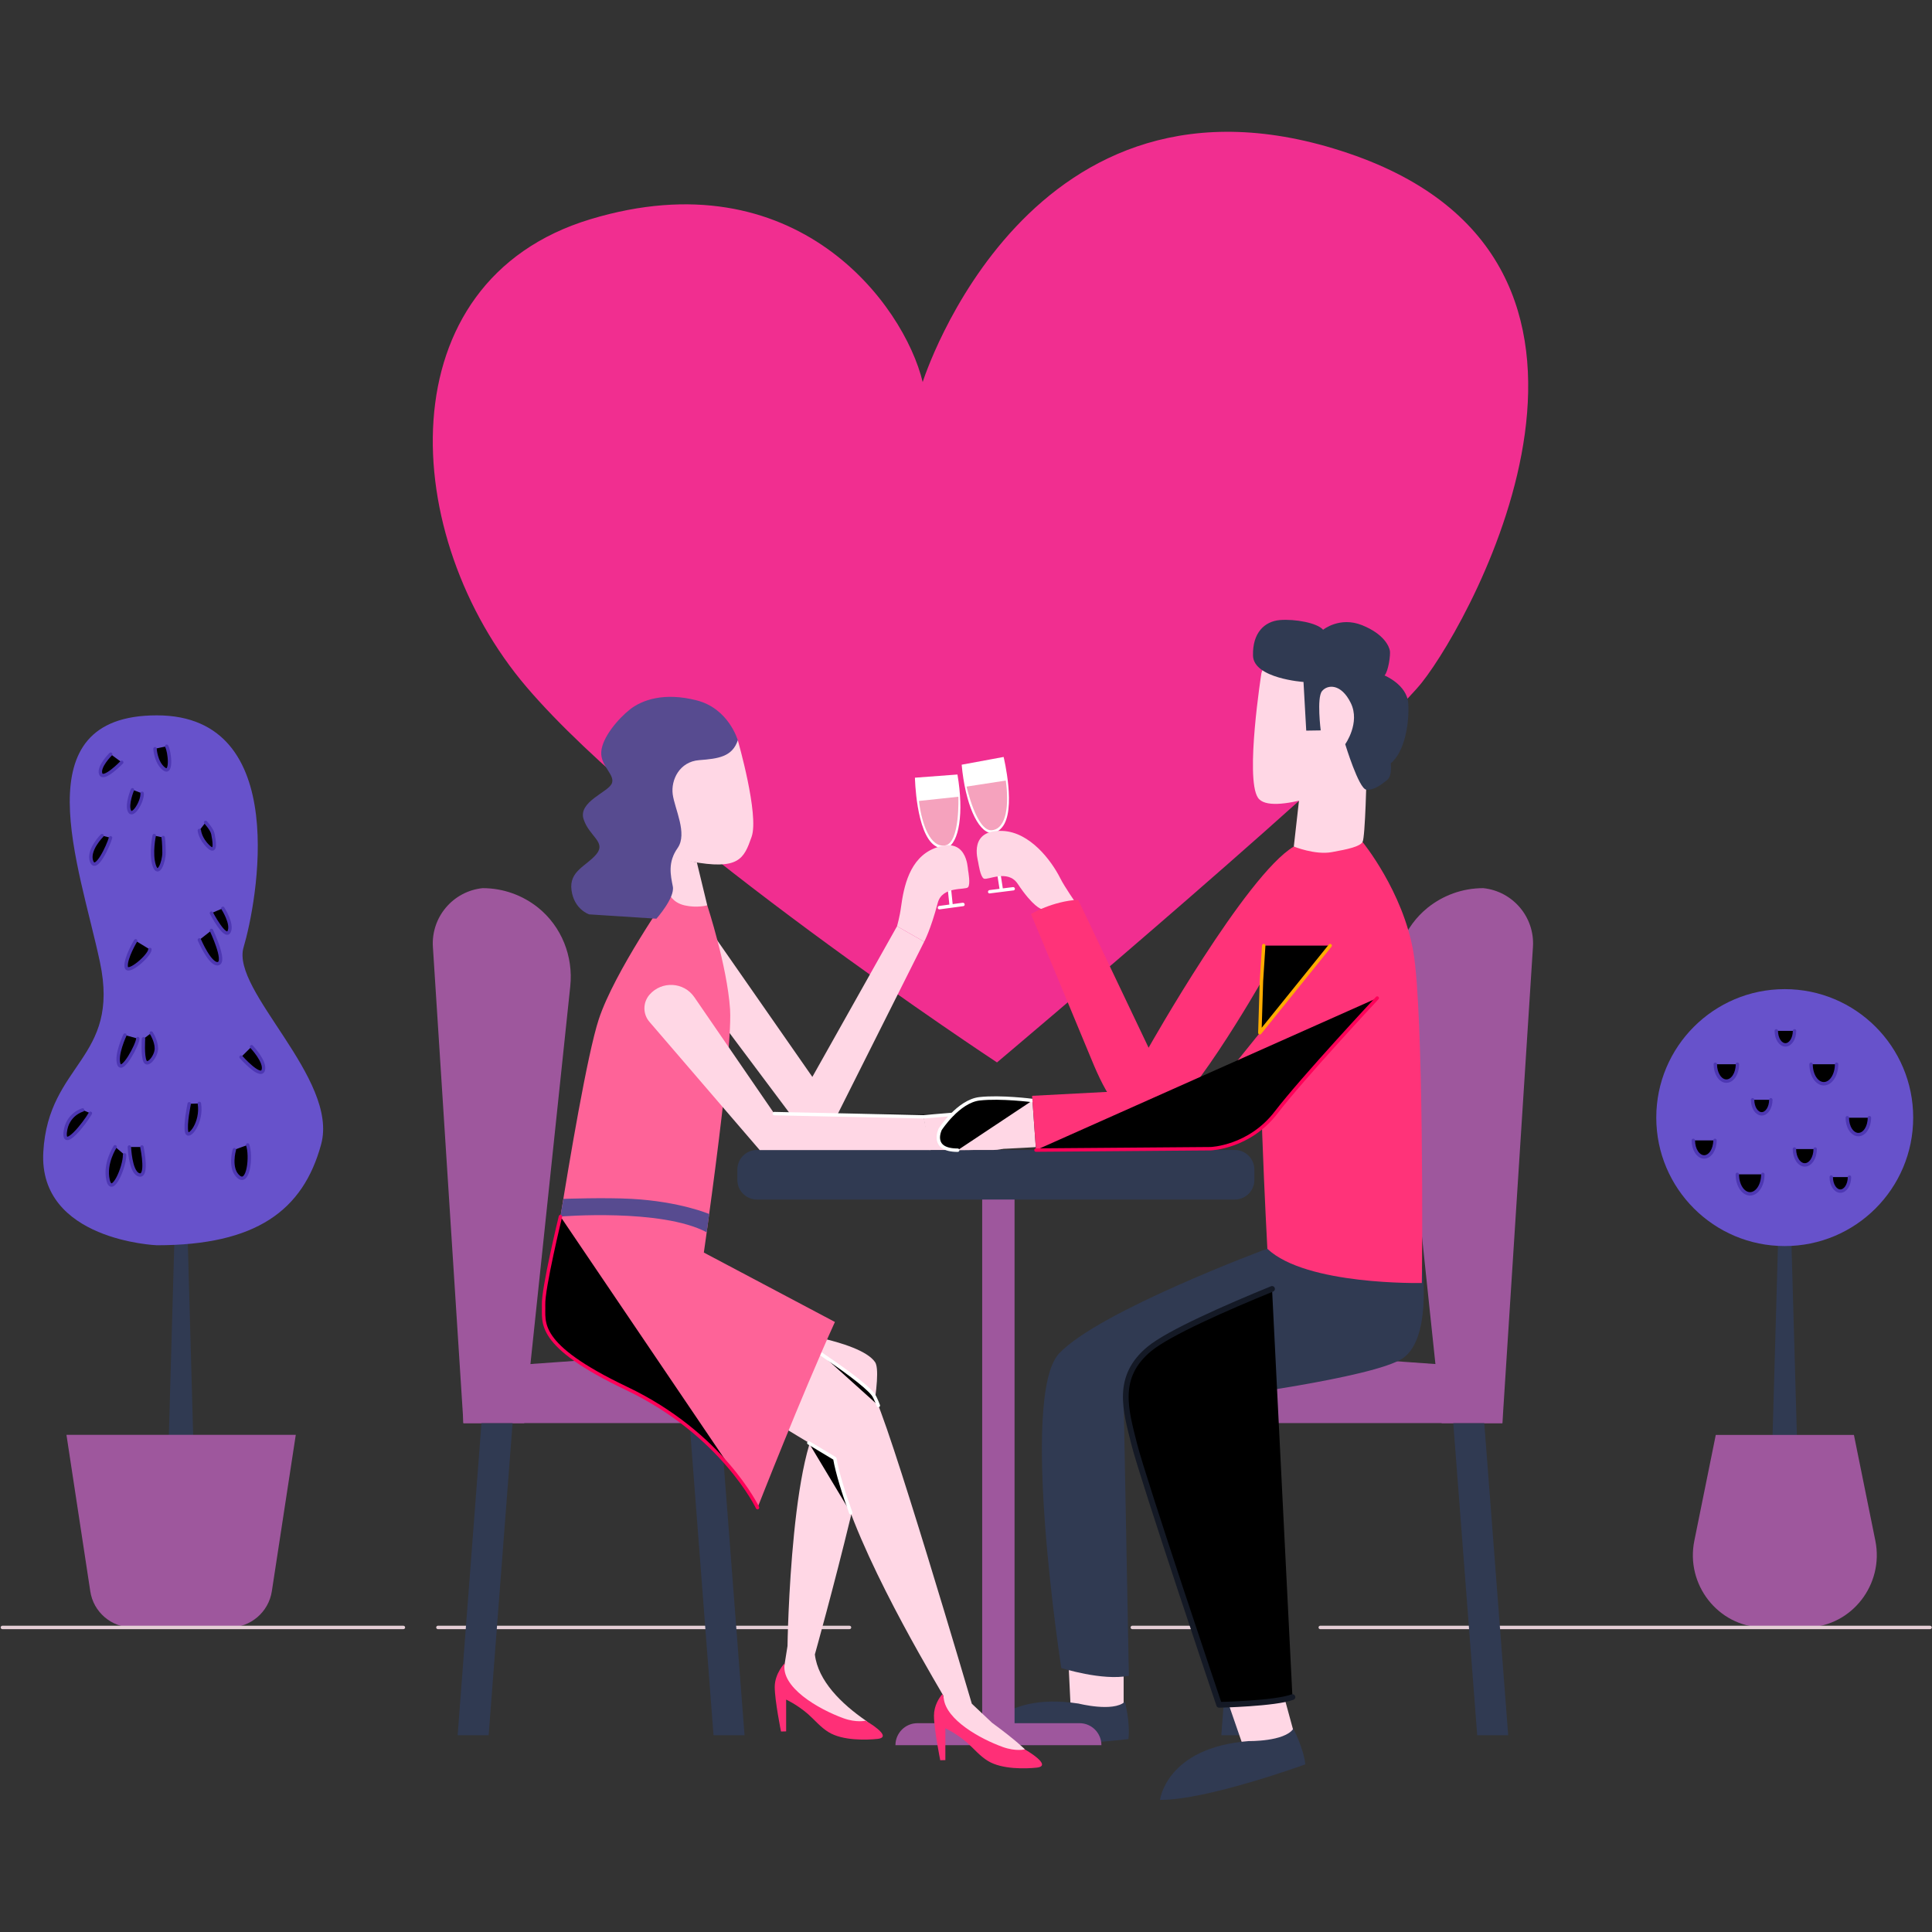 <svg id="SvgjsSvg1136" width="288" height="288" xmlns="http://www.w3.org/2000/svg" version="1.1" xmlns:xlink="http://www.w3.org/1999/xlink" xmlns:svgjs="http://svgjs.com/svgjs"><rect width="100%" height="100%" fill="#333333" stroke="none"/><defs id="SvgjsDefs1137"></defs><g id="SvgjsG1138" transform="matrix(1,0,0,1,0,0)"><svg xmlns="http://www.w3.org/2000/svg" width="288" height="288" viewBox="0 0 1695 1465"><g fill="none" fill-rule="evenodd" transform="translate(2)"><polygon fill="#303a52" fill-rule="nonzero" points="1574.6 1148.9 1553 1148.9 1558.2 966 1569.4 966" class="color283444 svgShape"></polygon><path fill="#9e579d" fill-rule="nonzero" d="M1581.7,1312.8 L1545.9,1312.8 C1545.2,1312.8 1544.5,1312.8 1543.9,1312.8 C1504.9,1311.6 1476.7,1274.9 1484.5,1236.7 L1503.3,1143.9 L1624.5,1143.9 L1643.3,1236.7 C1651,1274.9 1622.9,1311.6 1583.9,1312.8 C1583,1312.8 1582.4,1312.8 1581.7,1312.8 Z" class="colorCED5E5 svgShape"></path><circle cx="1563.8" cy="865.5" r="112.7" fill="#6752cb" fill-rule="nonzero" class="color52CB96 svgShape"></circle><polygon fill="#303a52" fill-rule="nonzero" points="167.6 1148.9 146 1148.9 151.2 966 162.5 966" class="color283444 svgShape"></polygon><path fill="#9e579d" fill-rule="nonzero" d="M199.4,1312.8 L114.2,1312.8 C95.7,1312.8 79.9,1299.3 77.2,1281 L56.3,1143.8 L257.5,1143.8 L236.5,1281 C233.7,1299.3 217.9,1312.8 199.4,1312.8 Z" class="colorCED5E5 svgShape"></path><path fill="#6752cb" fill-rule="nonzero" d="M135.6,977.5 C135.6,977.5 31.5,973.4 36,895.5 C40.5,817.6 103.7,814.2 85.7,729.2 C67.7,644.2 16.4,512.6 135.6,512.6 C254.8,512.6 223.1,678 211.7,716.1 C200.4,754.1 295.6,831.3 279.7,889.1 C263.9,947 222.7,977.5 135.6,977.5 Z" class="color52CB96 svgShape"></path><path stroke="#4d37b3" stroke-linecap="round" stroke-linejoin="round" stroke-width="3" d="M70.5 858.8C70.5 858.8 56.9 862.5 55.2 878.4 53.5 894.3 72.2 870.7 77.3 861.7M99 891.1C99 891.1 89.4 905.6 92.8 920.3 96.2 935 107.5 908.7 107.3 898.2M111.5 891.3C111.5 891.3 112.3 912 119.1 915.4 125.9 918.8 125.1 904.5 122.5 891.3M203.6 893.7C203.6 893.7 198.7 910.3 207.4 917.5 216.1 924.7 218.7 899 215.3 889.5M218.7 803.3C218.7 803.3 231.6 816.9 228.9 824.1 226.3 831.3 209.5 812.4 209.5 812.4M107.6 793.1C107.6 793.1 99.3 810.6 102.3 818.7 105.3 826.8 118.9 801.1 118.9 796.2M123.9 796.4C123.9 796.4 122.9 810.9 125.2 816 127.5 821.1 135.2 811.7 135.2 804.9 135.2 798.1 130.7 791.3 130.7 791.3M193.5 681.9C193.5 681.9 202.4 695.6 199 702.4 195.6 709.2 183.5 686.1 183.5 686.1M183.5 701.3C183.5 701.3 196.4 728.5 189.5 730.4 182.6 732.3 172.9 709.6 172.9 709.6M117 710.4C117 710.4 107.9 725.5 108.7 733.1 109.5 740.7 129.5 723.3 129.5 718M87.5 618.1C87.5 618.1 74.6 631 78.4 640.8 82.2 650.6 93.1 626.8 95 620M133.3 618.1C133.3 618.1 129.9 633.8 133.3 644.3 136.7 654.8 141.9 641.3 141.9 633.1 141.9 624.9 141.2 619.8 141.2 619.8M172.9 613.6C172.9 613.6 173.4 620.8 181 627.9 188.6 635 185.5 620.7 184.8 616.7 184.1 612.7 178.4 606.5 178.4 606.5M95.1 546.7C95.1 546.7 83.9 557.8 86.4 564 88.9 570.2 104.8 553.8 104.8 553.8M134 541.9C134 541.9 134.6 553.8 141.8 559.5 149 565.2 147 544.5 144.2 539.7M114.2 577.9C114.2 577.9 108.8 590.7 111.6 596.6 114.4 602.5 123.2 588.1 122.7 581M164 853.4C164 853.4 160.1 871.8 161.8 878.3 163.5 884.8 175.7 869.8 172.9 853.1" fill="#000000" class="color000 svgShape colorStroke37B37F svgStroke"></path><g stroke="#e5ced6" stroke-linecap="round" stroke-linejoin="round" stroke-width="3" transform="translate(0 1312)" fill="#000000" class="color000 svgShape colorStrokeCED5E5 svgStroke"><line x1="382.2" x2="743.3" y1=".8" y2=".8"></line><line x1="991.4" x2="1120.4" y1=".8" y2=".8"></line><line x1=".1" x2="351.9" y1=".8" y2=".8"></line><line x1="1156.3" x2="1691.3" y1=".8" y2=".8"></line></g><path fill="#f12e90" fill-rule="nonzero" d="M872.7,817.1 C872.7,817.1 572.3,619.4 460,487.8 C347.7,356.2 335.8,131.7 516.1,77.3 C696.4,22.9 791.1,152.1 807.5,220.2 C807.5,220.2 900.5,-75.7 1181.1,19.5 C1461.7,114.7 1291.5,425.6 1245.6,483.6 C1199.7,541.6 872.7,817.1 872.7,817.1 Z" class="colorFFB3DA svgShape"></path><g fill-rule="nonzero" transform="translate(800 564)" fill="#000000" class="color000 svgShape"><path fill="#ffffff" d="M44.3,114.3 C44.2,113.5 43.4,112.9 42.6,113 L33.8,114.2 L28.7,64.9 C39.4,60.6 43.8,34.3 38,0.5 L0.7,3.3 C0.7,3.3 1.6,51.5 18,62.8 C20.8,64.7 23.4,65.6 25.8,65.5 L30.9,114.6 L22,115.8 C21.2,115.9 20.6,116.7 20.7,117.5 C20.8,118.3 21.4,118.8 22.2,118.8 C22.3,118.8 22.3,118.8 22.4,118.8 L43.1,116 C43.9,115.9 44.5,115.2 44.3,114.3 Z" class="colorFFF svgShape"></path><path fill="#f5a2bd" d="M4.2,23.7 L38.8,20 C38.8,20 40.4,60.3 27.3,62.7 C14.2,65 6.7,44.2 4.2,23.7 Z" class="colorED85C3 svgShape"></path></g><g fill-rule="nonzero" transform="translate(841 549)" fill="#000000" class="color000 svgShape"><path fill="#ffffff" d="M23.8,118.6 C23.7,117.8 24.3,117 25.1,116.9 L33.9,115.8 L26.2,66.8 C14.8,65.4 3.8,41.1 0.7,6.9 L37.5,0.1 C37.5,0.1 49,47 36,62 C33.8,64.6 31.5,66.1 29.2,66.6 L36.8,115.4 L45.7,114.3 C46.5,114.2 47.3,114.8 47.4,115.6 C47.5,116.4 47,117 46.3,117.2 C46.2,117.2 46.2,117.2 46.1,117.2 L25.4,119.8 C24.7,120 23.9,119.5 23.8,118.6 Z" class="colorFFF svgShape"></path><path fill="#f5a2bd" d="M39.4,20.8 L5,26.1 C5,26.1 13.8,65.5 27.1,64.4 C40.4,63.2 42.3,41.2 39.4,20.8 Z" class="colorED85C3 svgShape"></path></g><path fill="#ffd7e5" fill-rule="nonzero" d="M712.9,1336.5 C712.9,1336.5 779.3,1099.7 765.7,1080 C752.1,1060.3 677.3,1051.7 677.3,1051.7 L645,1121.4 L726.6,1121.6 C691.7,1135.2 688.9,1329.1 688.9,1329.1 L683.6,1362.4 C683.6,1362.4 714.6,1395.2 737.3,1402.1 C737.3,1402.1 769.4,1402.8 757.4,1394.4 C736.3,1379.8 715.7,1359.8 712.9,1336.5 Z" class="colorFFDFD7 svgShape"></path><polygon fill="#ffd7e5" fill-rule="nonzero" points="983.8 1349.5 983.8 1379 972.1 1395.2 943.5 1392 937.1 1378.6 934.8 1331.3 976.4 1340.2" class="colorFFDFD7 svgShape"></polygon><path fill="#303a52" fill-rule="nonzero" d="M856.8,1412.1 C856.8,1412.1 872.6,1368.6 944.3,1379.6 C944.3,1379.6 974.6,1387.3 984.9,1378 C984.9,1378 989.7,1396 988,1410.7 C988.1,1410.8 896.8,1421.7 856.8,1412.1 Z" class="color283444 svgShape"></path><rect width="28.4" height="462" x="859.7" y="935.8" fill="#9e579d" fill-rule="nonzero" class="colorCED5E5 svgShape"></rect><path fill="#9e579d" fill-rule="nonzero" d="M964.3,1416.1 L783.6,1416.1 L783.6,1416.1 C783.6,1405.5 792.2,1396.8 802.9,1396.8 L945.1,1396.8 C955.7,1396.8 964.3,1405.4 964.3,1416.1 L964.3,1416.1 Z" class="colorCED5E5 svgShape"></path><path fill="#ffd7e5" fill-rule="nonzero" d="M868.3,1396.4 L850.6,1379.7 C850.6,1379.7 775.1,1122.8 764,1108.3 C752.9,1093.8 690.9,1054.7 690.9,1054.7 C661.1,1076 661.1,1122.7 661.1,1122.7 L730.4,1164.5 C741.5,1229.8 806.6,1340 825.4,1372.3 C826.4,1374 823.3,1376.7 824,1377.8 C825.2,1379.8 825.4,1382.1 825.4,1382.1 L834.8,1395.8 C834.8,1395.8 856.6,1412.2 876.8,1419.3 C883.9,1421.8 893,1422.3 897.2,1419.7 C897.1,1419.7 889.6,1412 868.3,1396.4 Z" class="colorFFDFD7 svgShape"></path><path fill="#303a52" fill-rule="nonzero" d="M1081.3,937.4 L662.1,937.4 C652.6,937.4 644.9,929.7 644.9,920.2 L644.9,911.1 C644.9,901.6 652.6,893.9 662.1,893.9 L1081.3,893.9 C1090.8,893.9 1098.5,901.6 1098.5,911.1 L1098.5,920.2 C1098.5,929.7 1090.8,937.4 1081.3,937.4 Z" class="color283444 svgShape"></path><polygon fill="#ffd7e5" fill-rule="nonzero" points="621.9 702.3 710.7 829.8 785 697.6 808.8 711.2 724.9 878.4 703.3 878.4 613.2 758.1" class="colorFFDFD7 svgShape"></polygon><path fill="#9e579d" fill-rule="nonzero" d="M457.9,1133.6 L404.6,1133.6 L377.8,715.8 C376.1,689.7 395.4,666.9 421.4,664.2 L421.4,664.2 C439.8,664.2 456.7,670.6 470.1,681.3 C490.7,697.9 501.1,724.1 498.3,750.4 L457.9,1133.6 Z" class="colorCED5E5 svgShape"></path><path fill="#9e579d" fill-rule="nonzero" d="M592.8,1072.5 L404.5,1085.9 L404.5,1133.5 L650,1133.5 L650,1125.8 C650,1094.8 623.8,1070.3 592.8,1072.5 Z" class="colorCED5E5 svgShape"></path><polygon fill="#303a52" fill-rule="nonzero" points="426.7 1407.4 399.5 1407.4 420.4 1133.6 447.7 1133.6" class="color283444 svgShape"></polygon><polygon fill="#303a52" fill-rule="nonzero" points="624 1407.4 651.2 1407.4 630.2 1133.6 603 1133.6" class="color283444 svgShape"></polygon><path fill="#9e579d" fill-rule="nonzero" d="M1262.8,1133.6 L1316.1,1133.6 L1342.9,715.8 C1344.6,689.7 1325.3,666.9 1299.3,664.2 L1299.3,664.2 C1280.9,664.2 1264,670.6 1250.6,681.3 C1230,697.9 1219.6,724.1 1222.4,750.4 L1262.8,1133.6 Z" class="colorCED5E5 svgShape"></path><path stroke="#ffffff" stroke-linecap="round" stroke-linejoin="round" stroke-width="3" d="M744.4 1212.2C738.6 1196.3 732.5 1177 730.4 1164.6L707.6 1150.9M768.6 1118.1C766.6 1113 765 1109.6 764 1108.4 757.9 1100.4 736.2 1084.9 718 1072.6" fill="#000000" class="color000 svgShape colorStrokeFFF svgStroke"></path><path fill="#9e579d" fill-rule="nonzero" d="M1127.8,1072.5 L1316.1,1085.9 L1316.1,1133.5 L1070.6,1133.5 L1070.6,1125.8 C1070.6,1094.8 1096.9,1070.3 1127.8,1072.5 Z" class="colorCED5E5 svgShape"></path><polygon fill="#303a52" fill-rule="nonzero" points="1294 1407.4 1321.2 1407.4 1300.2 1133.6 1273 1133.6" class="color283444 svgShape"></polygon><polygon fill="#303a52" fill-rule="nonzero" points="1096.7 1407.4 1069.5 1407.4 1090.4 1133.6 1117.7 1133.6" class="color283444 svgShape"></polygon><polygon fill="#ffd7e5" fill-rule="nonzero" points="1125.2 1375.8 1132.4 1402.2 1127.4 1420.4 1097.7 1426.5 1087.3 1413.1 1070.3 1363.9 1114.6 1360.9" class="colorFFDFD7 svgShape"></polygon><path fill="#ffd7e5" fill-rule="nonzero" d="M808.2 864.8C808.2 864.8 837.9 861.5 853.2 863 868.5 864.5 882 880.6 882 880.6 882 880.6 889.6 893.9 869.4 893.9 849.2 893.9 813.3 893.9 813.3 893.9L808.2 864.8zM645.3 534.5C645.3 534.5 664.2 599.9 657.4 619.2 650.6 638.5 646.4 648.7 603.7 640.7 561 632.8 558.3 610.5 558.3 610.5 558.3 610.5 546.2 565.5 567 544 587.9 522.4 620.8 522 645.3 534.5z" class="colorFFDFD7 svgShape"></path><path fill="#fe6398" fill-rule="nonzero" d="M615.5,983.9 C615.5,983.9 617.9,967.6 622.6,932.2 C630.3,874.5 640.1,794.1 638.5,770.4 C635.9,732.1 618.5,679.3 618.5,679.3 L585,669 C585,669 537,737.6 523.3,779.3 C513.3,809.8 497.5,904 489.7,952.4 L489.7,952.4 C489.7,952.4 474.3,1015.7 474.9,1029.9 C475.5,1045.2 467.1,1064.8 547.5,1103.1 C632,1143.3 662.6,1207.8 662.6,1207.8 C662.6,1207.8 701.2,1109.3 730.5,1044.8 L615.5,983.9 Z" class="colorFE8163 svgShape"></path><path fill="#ffd7e5" fill-rule="nonzero" d="M942 677.4C942 677.4 932 663.1 928.2 655.5 920.3 639.8 901.6 615.1 877.7 614 847.6 612.6 855.8 639 856.2 641.5 856.5 642.9 858 654 861.1 655.8 864.2 657.6 882.1 647.3 890.8 660.3 904.3 680.6 911.4 682.4 911.4 682.4L942 677.4zM903.8 850.5C903.8 850.5 876 846.9 857.4 849 838.8 851.1 822.9 875.7 822.9 875.7 822.9 875.7 813.7 894.1 838.2 894.1 862.7 894.1 906.7 891.4 906.7 891.4L903.8 850.5z" class="colorFFDFD7 svgShape"></path><path stroke="#ffffff" stroke-linecap="round" stroke-linejoin="round" stroke-width="3" d="M903.8,850.5 C903.8,850.5 876,846.9 857.4,849 C838.8,851.1 822.9,875.7 822.9,875.7 C822.9,875.7 813.7,894.1 838.2,894.1" fill="#000000" class="color000 svgShape colorStrokeFFF svgStroke"></path><path fill="#ffd7e5" fill-rule="nonzero" d="M609.4,641.7 L618.5,679.3 C618.5,679.3 609.4,681.8 598.6,679.3 C587.8,676.8 585,669 585,669 L586,635.9" class="colorFFDFD7 svgShape"></path><path fill="#574b90" fill-rule="nonzero" d="M645.3,534.5 C645.3,534.5 637.4,506.5 609,499.4 C580.7,492.2 561.4,499 550.8,507.3 C540.2,515.6 526.2,532.2 525.5,544.7 C524.7,557.2 538.4,565.1 534.6,572.7 C530.8,580.3 505.1,588.6 510,603.7 C514.9,618.8 530,623.7 521.3,634.3 C512.6,644.9 497.1,649 499.4,666 C501.7,683 514.9,687.2 514.9,687.2 L573.9,691 C573.9,691 590.2,672.7 588.3,662.8 C586.4,653 583.6,641.6 592.5,629 C601.4,616.3 589.9,594.6 588.2,581.9 C586.5,569.2 594.2,553.2 611.4,551.9 C628.5,550.6 640.4,548.9 645.3,534.5 Z" class="color5900CC svgShape"></path><path fill="#ffd7e5" fill-rule="nonzero" d="M567.7,781.4 L664.5,894 L814.5,894 L808.3,864.8 L677.3,862 L607.2,759.9 C598,746.4 578.5,745.4 567.8,757.7 L567.8,757.7 C561.9,764.6 561.9,774.6 567.7,781.4 Z" class="colorFFDFD7 svgShape"></path><path fill="#303a52" fill-rule="nonzero" d="M1109.8,980.5 C1109.8,980.5 962.4,1035.1 927.2,1072.4 C892.1,1109.7 929.1,1348.4 929.1,1348.4 C929.1,1348.4 965.2,1359.9 988.4,1355.2 L983.9,1118.8 L1149.2,1054.7 C1149.2,1054.7 1237.4,1032 1245.3,1010.5 L1109.8,980.5 Z" class="color283444 svgShape"></path><path fill="#303a52" fill-rule="nonzero" d="M1167.3 994.8C1167.3 994.8 1036.2 1043.9 1006.4 1068.4 976.6 1093 985.5 1121.8 993.2 1152.4 1000.9 1183 1067.6 1380.7 1067.6 1380.7 1067.6 1380.7 1117.1 1379.6 1131.9 1373.9L1063.5 1111.7C1063.5 1111.7 1203 1093.8 1228.5 1076.8 1254 1059.8 1245.9 998 1245.9 998L1167.3 994.8zM1015.7 1464.1C1015.7 1464.1 1021.2 1418.2 1093.5 1412.5 1093.5 1412.5 1124.8 1413.1 1132.7 1401.7 1132.7 1401.7 1141.5 1418.1 1143.2 1432.9 1143.3 1432.9 1056.8 1464.4 1015.7 1464.1z" class="color283444 svgShape"></path><path fill="#574b90" fill-rule="nonzero" d="M489.7,952.3 C489.7,952.3 578.1,945 618,966.1 L620.2,950.1 C620.2,950.1 594.9,939.2 552.3,936.8 C528.7,935.5 492.3,936.8 492.3,936.8 L489.7,952.3 Z" class="color5900CC svgShape"></path><path fill="#ff3379" fill-rule="nonzero" d="M1193.4,623.7 C1193.4,623.7 1228.9,667 1238,720.3 C1247.1,773.6 1245.9,991.9 1245.4,1010.6 C1245.4,1010.6 1143.9,1012.9 1109.9,980.6 C1109.9,980.6 1099.7,794.6 1104.8,745.9 C1104.8,745.9 1035.8,867.2 1009.7,870.6 C983.6,874 967.7,844 955.8,815 C943.9,786.1 902.5,686.9 902.5,686.9 C902.5,686.9 921.3,675.6 943.9,674.4 L1005.7,804.2 C1005.7,804.2 1091.2,652.5 1133.1,627.7 L1193.4,623.7 Z" class="colorFFC933 svgShape"></path><path fill="#ff3379" fill-rule="nonzero" d="M1165,714.6 L1065.6,837.9 L903.5,846.4 L906.9,894 L1060.2,892.8 C1060.2,892.8 1094,891.7 1117.5,861.1 C1141,830.5 1206.3,760.6 1206.3,760.6 L1165,714.6 Z" class="colorFFC933 svgShape"></path><path fill="#ffd7e5" fill-rule="nonzero" d="M1104.7,475.4 C1104.7,475.4 1090.2,567.5 1101.6,584.8 C1112.9,602.1 1182.4,572.9 1182.4,572.9 C1182.4,572.9 1216.1,556.5 1216.1,543.1 C1216.1,529.8 1228.6,475.6 1189.7,459.2 C1150.9,442.8 1110.7,455.2 1104.7,475.4 Z" class="colorFFDFD7 svgShape"></path><path fill="#ffd7e5" fill-rule="nonzero" d="M1138,584.2 L1133.1,627.7 C1133.1,627.7 1151.8,635.3 1166.4,632.6 C1181,630 1191,627.7 1193.4,623.7 C1195.8,619.7 1197,562.7 1197,562.7 L1138,584.2 Z" class="colorFFDFD7 svgShape"></path><path fill="#303a52" fill-rule="nonzero" d="M1141.6,483.3 C1141.6,483.3 1097.8,480.3 1097.3,460.2 C1096.8,440.1 1107.4,430.2 1120.8,429 C1134.2,427.9 1153.7,431.5 1158.8,437.5 C1158.8,437.5 1173.4,425.6 1193,433.5 C1212.6,441.4 1216.8,452.4 1217.4,456 C1218,459.6 1216.1,473.8 1212.7,477.6 C1212.7,477.6 1232.4,485.7 1233.5,502 C1234.6,518.3 1230.7,544.5 1218.1,554.7 C1218.1,554.7 1219.7,565.5 1215,569.3 C1210.3,573.1 1203.3,578.6 1196.7,577.8 C1190.1,577 1178.2,537.9 1178.2,537.9 C1178.2,537.9 1191.6,519.2 1183.1,501.8 C1174.6,484.4 1162.5,485.5 1157.8,491.4 C1153.1,497.3 1156.7,525.8 1156.7,525.8 L1144,526 L1141.6,483.3 Z" class="color283444 svgShape"></path><path stroke="#fe0058" stroke-linecap="round" stroke-linejoin="round" stroke-width="3" d="M906.9,894 L1060.2,892.8 C1060.2,892.8 1094,891.7 1117.5,861.1 C1141,830.5 1206.3,760.6 1206.3,760.6" fill="#000000" class="color000 svgShape colorStrokeFEAC00 svgStroke"></path><polyline stroke="#FEAC00" stroke-linecap="round" stroke-linejoin="round" stroke-width="3" points="1165 714.6 1103.3 791.1 1104.7 745.8 1106.7 714.6" fill="#000000" class="color000 svgShape"></polyline><path stroke="#141925" stroke-linecap="round" stroke-linejoin="round" stroke-width="5" d="M1114,1015.8 C1074.1,1032.1 1023.5,1054.3 1006.4,1068.4 C976.6,1093 985.5,1121.8 993.2,1152.4 C1000.9,1183 1067.6,1380.7 1067.6,1380.7 C1067.6,1380.7 1117.1,1379.6 1131.9,1373.9" fill="#000000" class="color000 svgShape colorStroke141B25 svgStroke"></path><path stroke="#fe0058" stroke-linecap="round" stroke-linejoin="round" stroke-width="3" d="M489.7,952.3 L489.7,952.3 C489.7,952.3 474.3,1015.6 474.9,1029.8 C475.5,1045.1 467.1,1064.7 547.5,1103 C632,1143.2 662.6,1207.7 662.6,1207.7" fill="#000000" class="color000 svgShape colorStrokeFEAC00 svgStroke"></path><polyline stroke="#FFF" stroke-linecap="round" stroke-linejoin="round" stroke-width="3" points="677.3 862 808.2 864.8 833.5 862.7" fill="#000000" class="color000 svgShape"></polyline><path fill="#ffd7e5" fill-rule="nonzero" d="M785,697.6 C785,697.6 787.4,689.2 788.5,680.7 C790.9,663.3 795.8,637.8 818.1,629.1 C846.2,618.1 846.9,645.7 847.3,648.3 C847.5,649.7 849.6,660.7 847.3,663.4 C845,666.1 824.6,662.1 820.7,677.2 C814.5,700.7 808.8,711.2 808.8,711.2 L785,697.6 Z" class="colorFFDFD7 svgShape"></path><path fill="#ff2f77" fill-rule="nonzero" d="M686.5 1344.1C686.5 1344.1 677.7 1353.1 677.7 1365 677.7 1376.9 683.2 1404.1 683.2 1404.1L687.7 1404 687.7 1376.1C687.7 1376.1 696.9 1380.2 706.9 1388.8 712.7 1393.9 717.8 1400.3 725 1404.7 737.3 1412.3 758.4 1411.6 767.8 1410.6 782.7 1409 757.4 1394.6 757.4 1394.6 757.4 1394.6 749.5 1396.6 738.1 1392.5 716 1384.5 682.3 1365.1 686.5 1344.1zM824.6 1371.5C821.9 1374.6 817.4 1381.5 817.4 1390.2 817.4 1402.1 822.9 1429.3 822.9 1429.3L827.4 1429.2 827.4 1401.3C827.4 1401.3 836.6 1405.4 846.6 1414 852.4 1419.1 857.5 1425.5 864.7 1429.9 877 1437.5 898.1 1436.8 907.5 1435.8 922.4 1434.2 897.1 1419.8 897.1 1419.8 897.1 1419.8 889.2 1421.8 877.8 1417.7 857.8 1410.5 828.2 1393.9 826 1375.2 825.7 1373.2 825 1371.1 824.6 1371.5z" class="colorFF562F svgShape"></path><path stroke="#4d37b3" stroke-linecap="round" stroke-linejoin="round" stroke-width="3" d="M1502.6 885.5C1502.6 893.5 1498.3 900 1493.1 900 1487.9 900 1483.6 893.5 1483.6 885.5M1551.6 849.9C1551.6 856.7 1548 862.2 1543.6 862.2 1539.2 862.2 1535.6 856.7 1535.6 849.9M1620.6 917.7C1620.6 924.5 1617 930 1612.6 930 1608.2 930 1604.6 924.5 1604.6 917.7M1572.4 789.4C1572.4 796.2 1568.8 801.7 1564.4 801.7 1560 801.7 1556.4 796.2 1556.4 789.4M1590.5 893.1C1590.5 900.8 1586.4 907 1581.4 907 1576.4 907 1572.3 900.8 1572.3 893.1M1544.6 915.3C1544.6 924.7 1539.6 932.4 1533.4 932.4 1527.2 932.4 1522.2 924.8 1522.2 915.3M1609.3 818.7C1609.3 828.1 1604.3 835.8 1598.1 835.8 1591.9 835.8 1586.9 828.2 1586.9 818.7M1638.1 865.6C1638.1 873.8 1633.8 880.4 1628.4 880.4 1623 880.4 1618.7 873.8 1618.7 865.6M1522.3 818.7C1522.3 826.9 1518 833.5 1512.6 833.5 1507.3 833.5 1502.9 826.9 1502.9 818.7" fill="#000000" class="color000 svgShape colorStroke37B37F svgStroke"></path></g></svg></g></svg>